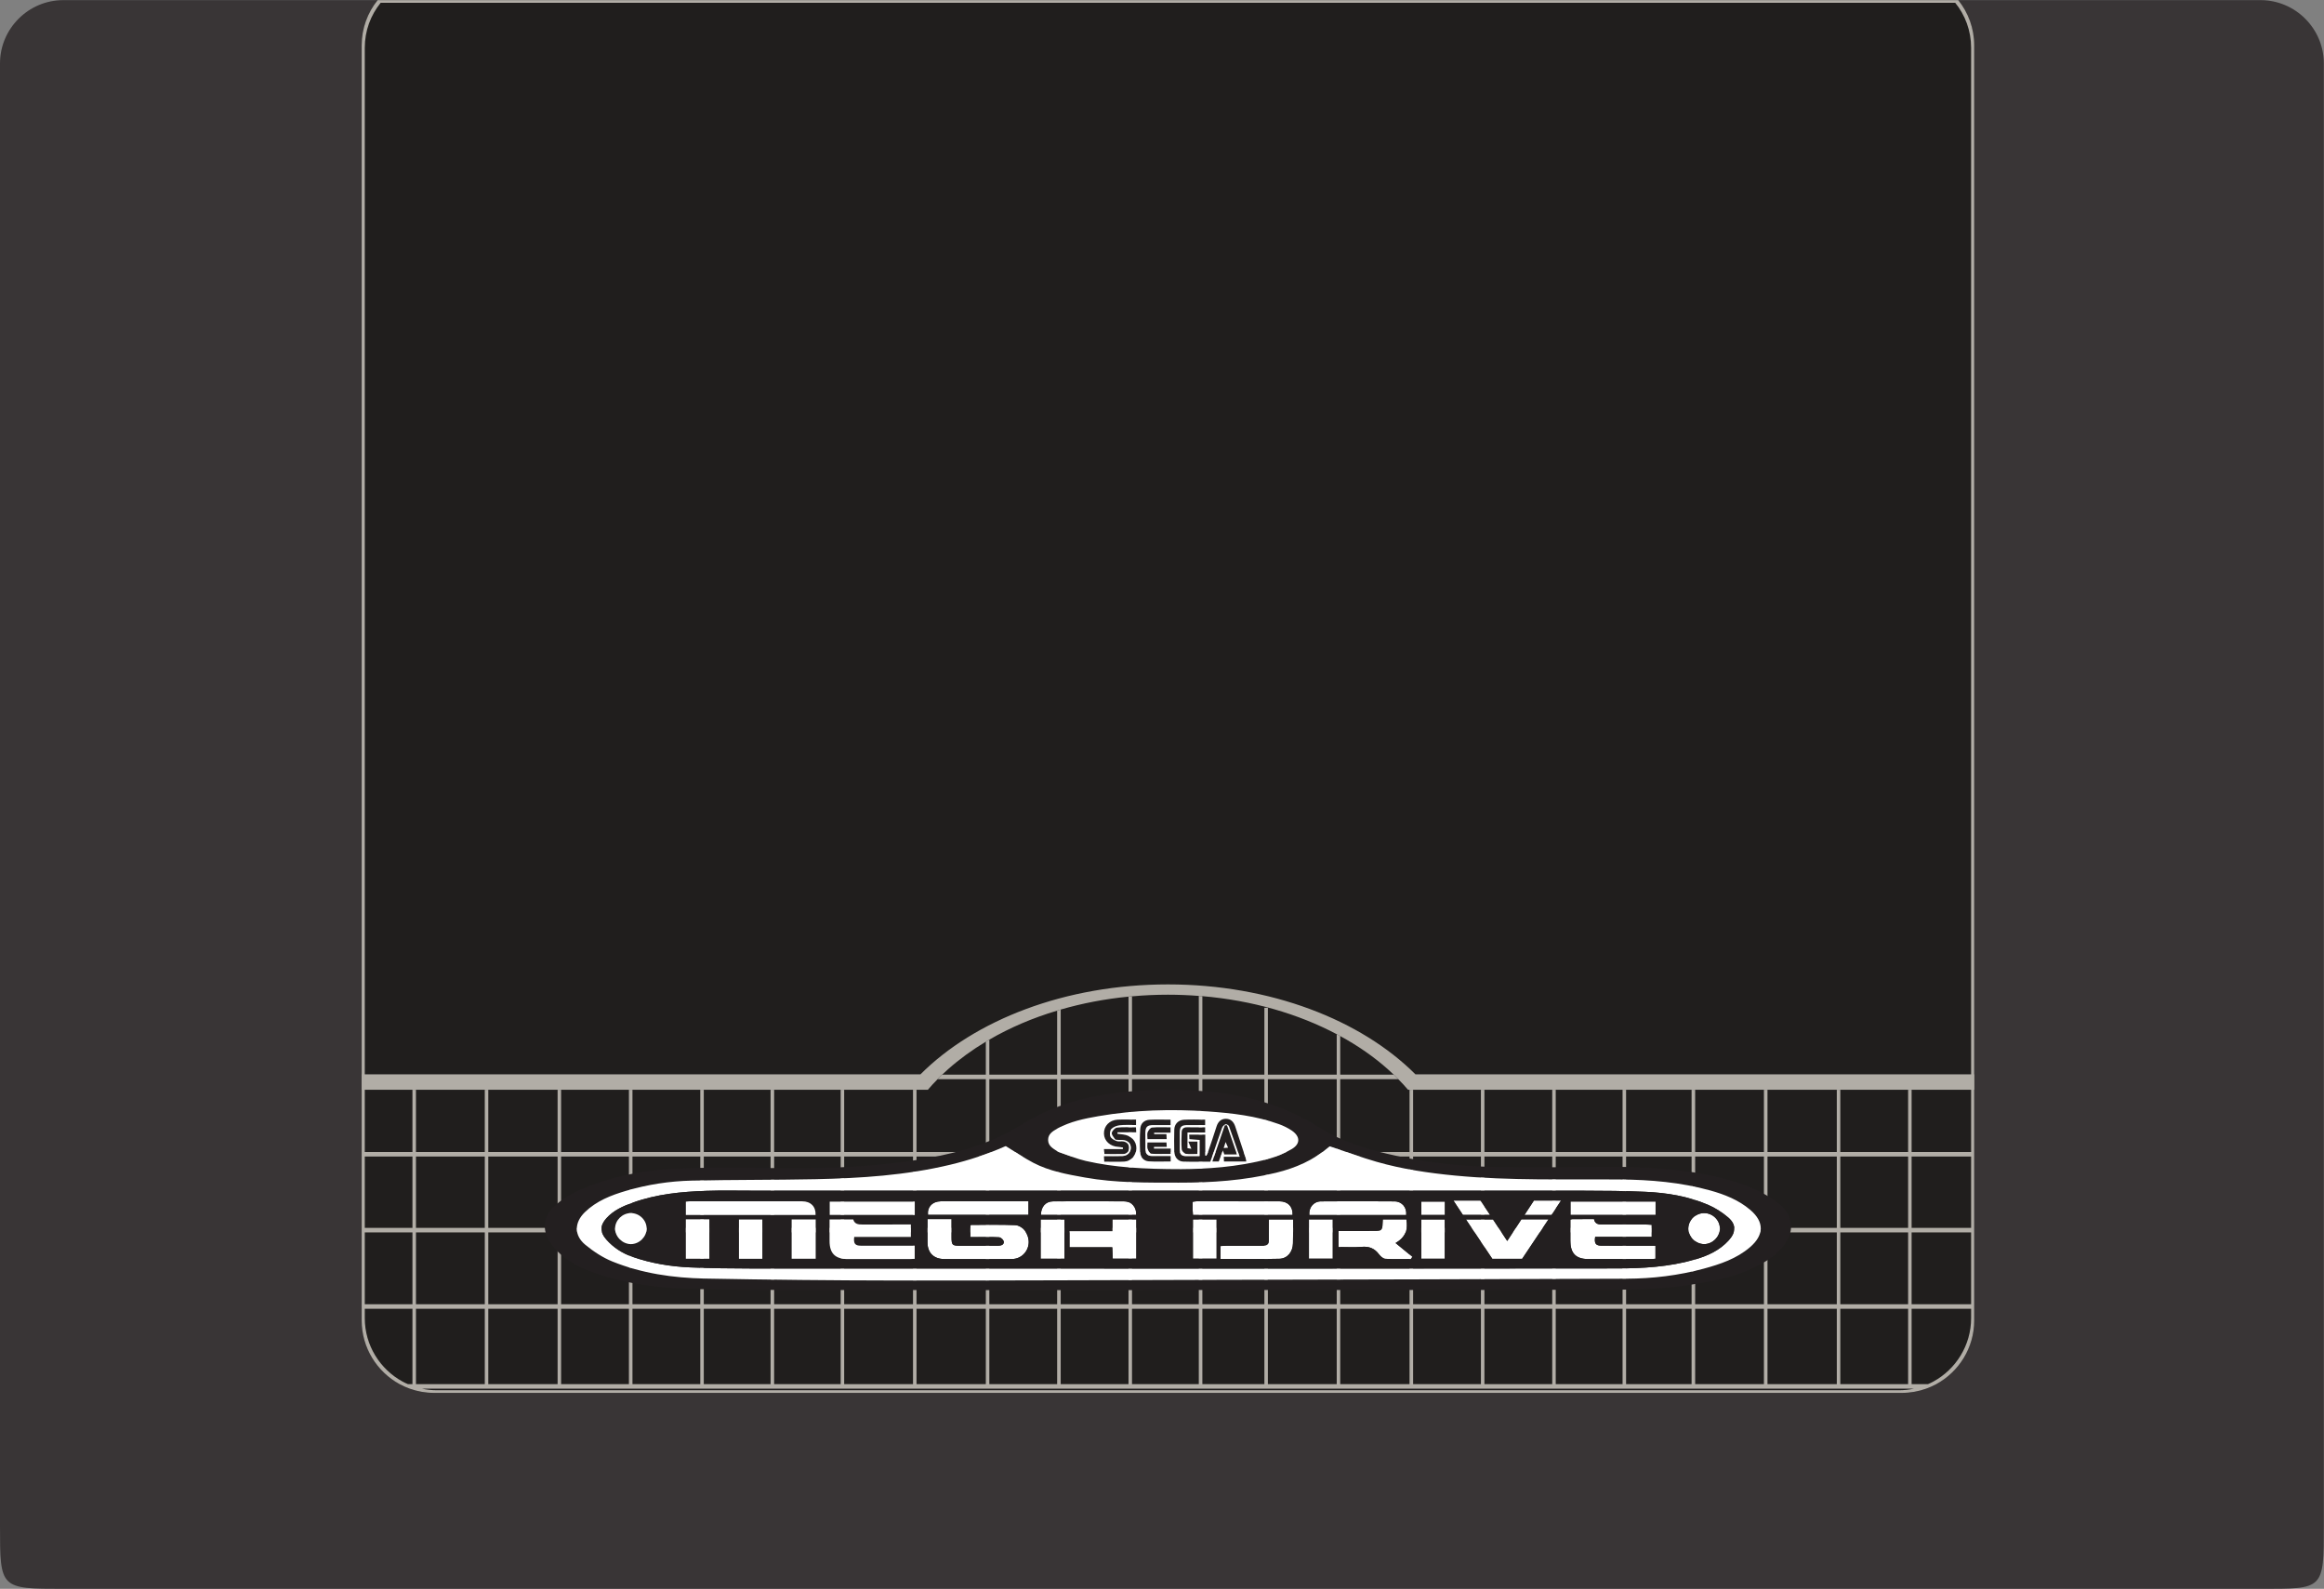 <svg xmlns="http://www.w3.org/2000/svg" width="292.599" height="200">
  <rect width="100%" height="100%" fill="#808080" stroke="none"/>
  <defs>
    <clipPath id="a">
      <path d="M0 93.146h136.272V0H0v93.146z"/>
    </clipPath>
    <clipPath id="b">
      <path d="M31.948 29.258h73.084v-11.742H31.948v11.742z"/>
    </clipPath>
  </defs>
  <g clip-path="url(#a)" transform="matrix(2.147,0,0,-2.147,0,200)">
    <path fill="#393536" d="M132.561 0H3.712c-3.712 0-3.712 0-3.712 3.712v85.722c0 2.042 1.671 3.712 3.712 3.712h128.849c2.041 0 3.712-1.67 3.712-3.712V3.712c0-3.778 0-3.712-3.712-3.712"/>
    <path fill="#201e1d" d="M115.77 90.495v-74.764c0-1.605-.901-3.008-2.223-3.73-.191-.102-.389-.19-.594-.265-.446-.159-.927-.247-1.425-.247h-86.076c-.498 0-.979.088-1.425.247-.205.075-.403.163-.593.265-1.322.722-2.224 2.125-2.224 3.73v74.764c0 1 .35 1.923.937 2.651h92.686c.587-.728.937-1.651.937-2.651"/>
    <path fill="#b1ada6" d="M112.1 25.611v3.648h-.205v-3.648h-3.977v3.648h-.205v-3.648h-4.065v3.648h-.209v-3.648h-4.033v3.648h-.209v-3.648h-3.842v3.648h-.205v-3.648h-3.92v3.648h-.205v-3.648h-3.977v3.648h-.205v-3.648h-3.977v3.648h-.209v-3.648h-4.065v4.27h3.404c-.084.089-.173.177-.265.265h-3.139v2.263c-.067.039-.134.074-.205.109v-2.372h-4.037v3.921h-.205v-3.921h-3.637v4.603c-.071.003-.138.01-.209.014v-4.617h-3.917v4.592c-.067-.003-.137-.01-.205-.017v-4.575h-3.976v3.818c-.071-.021-.142-.042-.209-.064v-3.754h-3.977v2.054c-.07-.039-.138-.081-.205-.12v-1.934h-2.563c-.091-.088-.18-.176-.265-.265h2.828v-4.27h-4.065v3.648h-.205v-3.648h-4.037v3.648h-.205v-3.648h-3.902v3.648h-.209v-3.648h-3.917v3.648h-.205v-3.648h-3.977v3.648h-.208v-3.648h-3.977v3.648h-.205v-3.648h-4.065v3.648h-.205v-3.648h-4.037v3.648h-.205v-3.648h-2.796v64.739c0 .997.346 1.916.933 2.641h92.333c.587-.725.933-1.644.933-2.641v-64.739h-3.489zm3.489-4.447h-3.489v4.182h3.489v-4.182zm0-4.479h-3.489v4.214h3.489v-4.214zm0-.816c0-1.598-.898-2.998-2.213-3.716-.102-.056-.208-.106-.318-.152h-.958v4.419h3.489v-.551zm-3.694-3.868h-3.977v4.419h3.977v-4.419zm-3.977 13.345h3.977v-4.182h-3.977v4.182zm3.977-8.661h-3.977v4.214h3.977v-4.214zm-4.182-4.684h-4.065v4.419h4.065v-4.419zm-4.065 13.345h4.065v-4.182h-4.065v4.182zm4.065-8.661h-4.065v4.214h4.065v-4.214zm-4.274-4.684h-4.033v4.419h4.033v-4.419zm-4.033 13.345h4.033v-4.182h-4.033v4.182zm4.033-8.661h-4.033v4.214h4.033v-4.214zm-4.242-4.684h-3.842v4.419h3.842v-4.419zm-3.842 13.345h3.842v-4.182h-3.842v4.182zm3.842-8.661h-3.842v4.214h3.842v-4.214zm-4.047-4.684h-3.92v4.419h3.92v-4.419zm-3.92 13.345h3.92v-4.182h-3.92v4.182zm3.92-8.661h-3.92v4.214h3.92v-4.214zm-4.125-4.684h-3.977v4.419h3.977v-4.419zm-3.977 13.345h3.977v-4.182h-3.977v4.182zm3.977-8.661h-3.977v4.214h3.977v-4.214zm-4.182-4.684h-3.977v4.419h3.977v-4.419zm-3.977 13.345h3.977v-4.182h-3.977v4.182zm3.977-8.661h-3.977v4.214h3.977v-4.214zm-4.186-4.684h-4.065v4.419h4.065v-4.419zm-4.065 13.345h4.065v-4.182h-4.065v4.182zm4.065-8.661h-4.065v4.214h4.065v-4.214zm-4.27-4.684h-4.037v4.419h4.037v-4.419zm0 4.684h-4.037v4.214h4.037v-4.214zm-4.037 13.196h4.037v-4.27h-4.037v4.27zm4.037-8.717h-4.037v4.182h4.037v-4.182zm-4.242-9.163h-3.637v4.419h3.637v-4.419zm0 4.684h-3.637v4.214h3.637v-4.214zm-3.637 13.196h3.637v-4.27h-3.637v4.27zm3.637-8.717h-3.637v4.182h3.637v-4.182zm-3.846-9.163h-3.917v4.419h3.917v-4.419zm0 4.684h-3.917v4.214h3.917v-4.214zm-3.917 13.196h3.917v-4.27h-3.917v4.27zm3.917-8.717h-3.917v4.182h3.917v-4.182zm-4.122-9.163h-3.977v4.419h3.977v-4.419zm0 4.684h-3.977v4.214h3.977v-4.214zm-3.976 13.196h3.977v-4.27h-3.977v4.27zm3.976-8.717h-3.977v4.182h3.977v-4.182zm-4.185-9.163h-3.977v4.419h3.977v-4.419zm0 4.684h-3.977v4.214h3.977v-4.214zm-3.977 13.196h3.977v-4.27h-3.977v4.27zm3.977-8.717h-3.977v4.182h3.977v-4.182zm-4.182-9.163h-4.065v4.419h4.065v-4.419zm-4.065 13.345h4.065v-4.182h-4.065v4.182zm4.065-8.661h-4.065v4.214h4.065v-4.214zm-4.27-4.684h-4.037v4.419h4.037v-4.419zm-4.037 13.345h4.037v-4.182h-4.037v4.182zm4.037-8.661h-4.037v4.214h4.037v-4.214zm-4.242-4.684h-3.903v4.419h3.903v-4.419zm-3.902 13.345h3.903v-4.182h-3.903v4.182zm3.902-8.661h-3.903v4.214h3.903v-4.214zm-4.111-4.684h-3.917v4.419h3.917v-4.419zm-3.917 13.345h3.917v-4.182h-3.917v4.182zm3.917-8.661h-3.917v4.214h3.917v-4.214zm-4.122-4.684h-3.977v4.419h3.977v-4.419zm-3.977 13.345h3.977v-4.182h-3.977v4.182zm3.977-8.661h-3.977v4.214h3.977v-4.214zm-4.185-4.684h-3.977v4.419h3.977v-4.419zm-3.977 13.345h3.977v-4.182h-3.977v4.182zm3.977-8.661h-3.977v4.214h3.977v-4.214zm-4.182-4.684h-4.065v4.419h4.065v-4.419zm-4.065 13.345h4.065v-4.182h-4.065v4.182zm4.065-8.661h-4.065v4.214h4.065v-4.214zm78.667-5.041h-85.751c-.297 0-.59.032-.87.092h87.49c-.279-.06-.572-.092-.869-.092m-82.937.357h-4.037v4.419h4.037v-4.419zm-4.037 13.345h4.037v-4.182h-4.037v4.182zm4.037-8.661h-4.037v4.214h4.037v-4.214zm-4.242 4.479h-2.796v4.182h2.796v-4.182zm0-4.479h-2.796v4.214h2.796v-4.214zm0-4.684h-.265c-.11.046-.216.096-.318.152-1.315.718-2.213 2.118-2.213 3.716v.551h2.796v-4.419zm90.647 81.145h-92.687c-.587-.728-.937-1.651-.937-2.651v-74.764c0-1.605.902-3.008 2.224-3.73.191-.102.389-.19.594-.265.445-.159.926-.247 1.424-.247h86.076c.499 0 .98.088 1.425.247.205.075.403.163.594.265 1.322.722 2.223 2.125 2.223 3.73v74.764c0 1-.35 1.923-.936 2.651"/>
    <path fill="#b1ada6" d="M115.77 30.164v-.905h-33.2c-.181.212-.371.421-.573.622-.085.089-.173.177-.265.265-.113.106-.23.212-.346.318-.813.725-1.754 1.379-2.793 1.945-.067.039-.134.074-.205.109-2.241 1.188-4.938 1.98-7.879 2.231-.071.003-.138.01-.209.014-.594.046-1.198.071-1.81.071-.714 0-1.417-.032-2.107-.096-.067-.003-.138-.01-.205-.017-1.389-.135-2.722-.393-3.977-.757-.07-.021-.141-.042-.208-.064-1.45-.431-2.786-1.007-3.977-1.7-.071-.039-.138-.081-.205-.12-.813-.488-1.555-1.029-2.216-1.616-.117-.106-.234-.212-.347-.318-.092-.088-.18-.176-.265-.265-.201-.201-.392-.41-.573-.622h-33.2v.905h32.766c3.181 3.185 8.494 5.274 14.514 5.274s11.333-2.089 14.515-5.274h32.765z"/>
    <g clip-path="url(#b)">
      <path fill="#231f20" d="M34.325 20.171c.478-.393 1.019-.751 1.589-.982 1.729-.697 3.56-.962 5.409-.998 3.779-.072 7.559-.11 11.339-.115 6.167-.007 12.335.024 18.502.039 8.072.02 16.145.035 24.217.067 1.528.006 3.044.187 4.524.588.971.264 1.922.58 2.71 1.252.836.713.856 1.487.024 2.195-.684.583-1.502.904-2.353 1.14-1.725.479-3.493.627-5.274.643-3.227.028-6.457-.079-9.678.229-1.558.15-3.105.376-4.611.808-.906.26-1.791.591-2.73.905.001 0 .001.001.001.001-.004 0-.043-.015-.074-.041-.898-.773-1.948-1.229-3.091-1.507-1.881-.458-3.791-.585-5.72-.582-1.836.003-3.672-.022-5.49.303-1.036.186-2.078.369-3.021.862-.544.285-1.053.635-1.614.978.014.004-.023-.003-.058-.018-1.034-.459-2.104-.809-3.204-1.073-2.599-.622-5.247-.792-7.905-.848-2.415-.05-4.832-.029-7.248-.083-1.305-.029-2.596-.229-3.853-.598-.884-.26-1.741-.595-2.419-1.253-.625-.607-.64-1.363.028-1.912m27.138 6.144c.004-.352.29-.499.541-.661.033-.021.067-.04.104-.052.519-.175 1.029-.392 1.561-.514 1.674-.383 3.38-.482 5.606-.482 1.383.008 3.272.104 5.114.602.468.127.932.324 1.351.568.529.31.518.747.008 1.094-.229.156-.487.28-.748.375-1.346.487-2.757.647-4.171.746-2.146.149-4.285.087-6.41-.278-.837-.144-1.67-.314-2.423-.735-.261-.145-.537-.31-.533-.663m15.874.755c1.412-.897 2.985-1.35 4.592-1.693 1.912-.409 3.855-.612 5.808-.644 2.173-.034 4.348-.012 6.522.006 2.248.018 4.481-.105 6.672-.647 1.148-.284 2.256-.679 3.225-1.387.513-.374.899-.826.874-1.511-.015-.424-.206-.778-.457-1.105-.475-.619-1.136-.975-1.821-1.3-1.221-.58-2.531-.8-3.852-.995-2.249-.331-4.514-.246-6.772-.257-5.085-.025-10.169-.014-15.254-.016-2.803-.002-5.606 0-8.409 0v-.004c-6.805 0-13.611-.005-20.416.002-2.397.002-4.794.002-7.19.056-2.013.045-4.012.255-5.928.929-.728.256-1.44.572-2.03 1.089-.23.202-.446.434-.618.686-.536.785-.424 1.606.298 2.226.639.548 1.388.902 2.174 1.188 1.676.611 3.422.905 5.19.962 2.075.067 4.154.022 6.231.009 2.768-.018 5.527.104 8.255.593 1.937.348 3.797.906 5.494 1.971 1.709 1.072 3.618 1.619 5.618 1.858 1.618.194 3.24.214 4.862.105 2.473-.167 4.82-.78 6.932-2.121"/>
      <path fill="#fff" d="M35.552 20.485c.417-.473.929-.807 1.527-1.016 1.103-.385 2.244-.574 3.405-.623 1.197-.05 2.396-.065 3.594-.066 8.13-.006 16.26-.003 24.391-.003h3.625c7.57.001 15.14-.003 22.709.008 1.537.003 3.069.09 4.562.515.767.219 1.472.535 2.015 1.137.428.474.44.929-.04 1.34-.353.302-.764.563-1.191.745-1.166.497-2.408.701-3.667.756-1.206.052-2.414.064-3.622.064-16.251.005-32.502.003-48.753.003-.89 0-1.78.02-2.668-.01-1.47-.049-2.929-.188-4.328-.691-.578-.208-1.133-.453-1.553-.92-.378-.421-.381-.815-.006-1.239m23.432 5.471c.561-.343 1.07-.693 1.614-.978.944-.493 1.985-.676 3.021-.862 1.818-.325 3.654-.3 5.49-.302 1.929-.004 3.839.123 5.721.581 1.142.278 2.192.734 3.09 1.507.031.027.07.042.075.042 0 0-.001-.002-.002-.002.939-.313 1.824-.645 2.73-.904 1.506-.433 3.053-.659 4.611-.809 3.221-.308 6.451-.201 9.678-.229 1.781-.016 3.549-.164 5.274-.642.851-.237 1.669-.558 2.353-1.141.832-.708.813-1.481-.024-2.194-.788-.673-1.738-.989-2.709-1.253-1.481-.401-2.997-.582-4.525-.588-8.072-.032-16.144-.046-24.216-.067-6.168-.015-12.336-.045-18.503-.039-3.78.005-7.56.043-11.339.115-1.848.036-3.68.301-5.409.999-.57.23-1.111.588-1.589.981-.668.549-.652 1.305-.028 1.912.678.659 1.535.993 2.419 1.253 1.257.369 2.549.569 3.853.598 2.416.054 4.833.033 7.248.083 2.658.056 5.306.226 7.905.848 1.101.264 2.17.615 3.205 1.073.034.015.071.022.057.018"/>
      <path fill="#fff" d="M99.94 20.211c-.495-.002-.932.424-.936.912-.003.486.432.909.934.907.506-.002.929-.423.919-.918-.009-.484-.431-.899-.917-.901M97.086 21.921h-4.99v.786h4.99v-.786zm-3.611-.243c.061-.342.335-.317.6-.316.802.002 1.604.001 2.405-.001.123 0 .246-.012.379-.02v-.705h-3.316c-.063-.39.034-.516.378-.517.917-.005 1.835-.002 2.753-.003h.405v-.763c-.088-.006-.189-.019-.291-.019-1.217-.001-2.434-.004-3.651 0-.726.003-1.051.342-1.047 1.074.002.411 0 .823 0 1.24.055.013.091.029.127.029.406.002.812.001 1.258.001m-3.523 1.089h1.592c-.205-.31-.383-.577-.561-.848h-1.587c.206.314.381.582.556.848m-.733-1.102h1.589c-.531-.796-1.036-1.552-1.547-2.317h-1.749c-.507.757-1.014 1.513-1.548 2.311h1.588c.257-.39.531-.804.834-1.263.293.446.56.854.833 1.269m-2.401 1.1c.174-.26.353-.528.564-.843h-1.594c-.166.25-.348.526-.558.843h1.588zm-2.086-.846h-1.383v.784h1.383v-.784zm-.008-2.567h-1.378v2.307h1.378v-2.307zm-2.253 2.31c.107-.578-.034-1.039-.632-1.388.348-.286.665-.546.982-.806-.03-.045-.061-.089-.091-.133-.5 0-1-.019-1.498.014-.133.009-.284.157-.378.279-.258.34-.576.458-1 .423-.441-.037-.886-.009-1.356-.009v.937h1.424c.251 0 .502-.001.753.001.328.003.389.064.399.384.002.094.009.188.015.298h1.382zm-.695 1.054c.443-.004.732-.361.686-.799h-5.682c-.038.439.249.796.684.799 1.438.013 2.875.013 4.312 0M78.156 19.356h-1.398v2.307h1.398v-2.307zm-2.323 2.3c0-.194.001-.391-.001-.588-.002-.271-.007-.541-.011-.812-.007-.489-.319-.894-.797-.905-1.138-.028-2.277-.009-3.451-.009v.755c.126.007.238.018.35.018.696.002 1.392-.001 2.088.002.323.002.396.073.398.389.005.376.002.751.002 1.15h1.422zm-.034.263h-5.841c-.007.106-.017.19-.019.274-.002.162-.001.324-.001.498.096.013.16.03.224.03 1.623.001 3.246.004 4.869-.001.49-.001.792-.314.768-.801"/>
      <path fill="#231f20" d="M71.712 25.705c-.092-.247-.165-.443-.241-.647h-.376c.249.723.489 1.42.73 2.116.042.002.085.003.128.004.193-.561.385-1.123.589-1.714h-.755c-.018.06-.038.124-.075.241m.047.138c.097.009.161.014.256.022-.048.111-.082.189-.143.331-.049-.152-.076-.236-.113-.353"/>
      <path fill="#231f20" d="M69.548 25.371c.258.003.517.001.795.001v.946c-.189.015-.377.03-.593.048-.005.088-.009.166-.014.262h.944v-1.218c.02-.005.04-.011.061-.016.029.059.066.115.087.177.174.511.349 1.022.512 1.537.086.271.257.445.536.451.293.004.471-.176.562-.456.195-.606.4-1.209.599-1.813.022-.07.03-.144.048-.233h-1.309c-.004.085-.007.157-.012.276h.932c-.221.64-.416 1.22-.626 1.795-.021.058-.155.129-.203.11-.083-.034-.172-.122-.202-.207-.197-.544-.378-1.094-.565-1.641-.037-.109-.08-.217-.127-.345-.534 0-1.065-.013-1.594.005-.29.01-.512.264-.519.564-.01.435-.01.87.001 1.305.008.326.23.565.569.584.403.022.808.005 1.241.005v-.318c-.361 0-.708.002-1.053 0-.337-.004-.433-.098-.436-.429-.002-.338.003-.676 0-1.015-.002-.25.11-.378.366-.375"/>
      <path fill="#fff" d="M71.759 25.843c.037.117.064.201.113.353.061-.142.095-.22.143-.331-.095-.008-.159-.013-.256-.022m-.415-6.487h-1.389v2.304h1.389v-2.304z"/>
      <path fill="#231f20" d="M69.635 25.837c.074-.012.151-.024.228-.036-.06.142-.111.262-.178.421h.534v-.731c-.24 0-.471-.027-.69.014-.095.017-.224.17-.232.27-.028.334-.016.673-.003 1.009.007.178.114.278.303.276.347-.004.692-.001 1.075-.001v-.301h-1.037v-.921zm-.983-.025v-.315c-.39 0-.772-.017-1.15.013-.077.007-.167.178-.205.29-.035.102-.007.226-.007.369h1.115c.005-.074.009-.145.015-.256h-.747c-.001-.034-.001-.067-.002-.101h.981zm-.01.934h-.961c.001-.03.001-.059.002-.089h.718c.006-.11.01-.187.015-.29h-1.124c0 .163-.035.301.009.406.046.11.16.262.256.271.351.032.708.013 1.085.013v-.311z"/>
      <path fill="#231f20" d="M67.168 25.766c.003-.256.132-.39.396-.389.355.003.71.001 1.086.001v-.32c-.44 0-.863-.021-1.284.006-.29.019-.492.236-.507.543-.023.452-.021.907.008 1.358.02.319.227.517.546.536.402.024.806.006 1.231.006v-.316c-.347 0-.682.002-1.017-.001-.357-.003-.46-.105-.463-.469-.003-.318-.001-.637.004-.955"/>
      <path fill="#fff" d="M66.636 21.661v-2.304h-1.381c-.01.214-.019.422-.03.67h-2.508v.943h2.516v.691h1.403z"/>
      <path fill="#231f20" d="M65.812 26.319c-.087.002-.174-.003-.26.003-.057.005-.139.005-.163.039-.081.119-.213.265-.191.374.025.123.188.293.305.306.361.04.728.015 1.112.015.005-.095.009-.166.015-.29h-1.095c-.003-.029-.006-.058-.008-.086.109-.014.218-.029.328-.041.473-.054.787-.377.785-.808-.003-.407-.301-.759-.703-.781-.384-.022-.769-.005-1.181-.005-.006.109-.011.198-.019.328.379 0 .735-.01 1.088.003.299.011.497.227.488.499-.009.265-.203.436-.501.444"/>
      <path fill="#fff" d="M61.04 21.924c.009.48.277.791.719.794 1.389.011 2.778.011 4.168 0 .437-.004.728-.348.7-.794h-5.587z"/>
      <path fill="#231f20" d="M65.117 26.515c.054-.121.228-.212.368-.264.12-.045.271.003.402-.023.2-.039.332-.176.324-.385-.007-.206-.133-.347-.349-.353-.356-.01-.713-.003-1.097-.003-.009.097-.016.175-.027.295h1.109c.003.029.006.06.01.089-.091.015-.181.038-.273.042-.48.02-.837.345-.845.776-.009.445.319.794.8.819.355.018.71.003 1.081.003v-.32c-.32 0-.639.025-.951-.01-.177-.019-.382-.098-.499-.222-.087-.09-.108-.322-.053-.444"/>
      <path fill="#fff" d="M69.275 24.606c-2.226.001-3.932.099-5.607.482-.531.122-1.041.339-1.561.514-.036.012-.07.031-.103.052-.251.163-.537.309-.541.661-.004.353.272.518.533.664.752.42 1.586.59 2.423.734 2.124.365 4.264.427 6.409.278 1.415-.099 2.825-.258 4.172-.746.261-.095.519-.219.748-.374.509-.348.521-.785-.008-1.094-.419-.245-.883-.442-1.352-.568-1.841-.499-3.73-.595-5.113-.603m-3.45.77c-.354-.013-.709-.003-1.089-.003.008-.13.013-.219.02-.328.411 0 .797-.017 1.18.005.402.022.701.374.703.781.002.431-.312.754-.785.808-.109.012-.219.027-.328.041.002.028.005.057.008.086h1.095c-.006.124-.01.195-.014.29-.384 0-.752.025-1.112-.015-.118-.013-.28-.183-.305-.306-.022-.109.109-.255.19-.374.024-.034.107-.034.163-.039.086-.006.173-.001.26-.003.298-.008.493-.179.501-.444.01-.272-.189-.488-.487-.499m-1.06.111c.384 0 .74-.008 1.096.002.217.006.342.147.349.354.009.208-.123.345-.324.385-.13.025-.281-.022-.401.023-.141.051-.315.142-.369.263-.054.123-.033.354.053.445.117.123.323.202.5.221.312.035.63.01.95.01v.32c-.37 0-.726.015-1.08-.003-.481-.025-.81-.374-.801-.818.009-.431.365-.756.845-.776.092-.004.182-.028.273-.042-.004-.03-.006-.06-.01-.09h-1.108c.011-.119.018-.198.027-.294m2.403.279c-.005.318-.007.637-.004.955.003.363.106.466.463.469.335.003.671 0 1.017 0v.316c-.425 0-.829.018-1.231-.005-.319-.019-.526-.217-.546-.536-.029-.452-.031-.906-.008-1.358.015-.308.217-.525.508-.543.42-.027.844-.007 1.283-.007v.321c-.376 0-.731.001-1.086-.001-.264-.002-.392.132-.396.389m.122.403c0-.143-.028-.267.007-.369.038-.112.128-.283.205-.29.378-.03.76-.013 1.15-.013v.315h-.981c.001.034.001.067.002.101h.747c-.006.111-.01.181-.015.256h-1.115zm.011.604c-.044-.105-.009-.243-.009-.406h1.124c-.005.103-.009.18-.015.29h-.718c-.001.03-.001.059-.002.089h.961v.311c-.377 0-.734.019-1.085-.013-.096-.009-.21-.161-.256-.271m1.559-1.159c.007-.3.228-.554.519-.564.529-.018 1.06-.005 1.594-.005.047.128.089.236.126.345.188.547.369 1.097.565 1.641.031.085.12.173.203.207.047.019.181-.052.202-.11.211-.575.406-1.155.626-1.795h-.931c.005-.119.008-.191.012-.276h1.309c-.018.089-.026.163-.049.233-.199.604-.403 1.207-.598 1.813-.091.28-.269.46-.562.456-.279-.006-.45-.18-.536-.451-.163-.515-.339-1.026-.512-1.537-.021-.062-.058-.118-.088-.177-.02.006-.04.011-.061.016v1.218h-.943c.005-.096.009-.174.014-.262.215-.017.403-.033.593-.048v-.946c-.279 0-.537.002-.795-.001-.257-.003-.369.125-.366.375.003.339-.003.677 0 1.016.003.33.098.424.435.428.346.003.692 0 1.054 0v.318c-.433 0-.839.018-1.242-.005-.338-.019-.56-.258-.568-.584-.011-.435-.011-.87-.001-1.305m.437.161c.008-.1.138-.253.232-.27.219-.041.45-.014.69-.014v.731h-.534c.067-.159.118-.279.178-.421-.077.012-.154.024-.228.036v.921h1.037v.301c-.382 0-.728-.003-1.074.001-.19.002-.296-.098-.303-.276-.014-.336-.026-.675.002-1.009m1.798-.718h.376c.076.205.149.401.241.648.036-.117.057-.181.075-.241h.754c-.203.591-.395 1.153-.588 1.714-.043-.001-.086-.003-.129-.004-.24-.697-.48-1.393-.729-2.117M62.421 19.355h-1.397v2.304h1.397v-2.304zm-2.11 3.368v-.798h-5.893c-.051.456.257.788.746.796.561.008 1.122.002 1.682.002h3.465zm-4.511-2.121c.002-.443.044-.485.476-.486h2.144c.058 0 .116-.001.174.003.166.012.305.093.261.265-.025.096-.169.221-.265.227-.433.025-.869.012-1.303.012h-.384v.678c.016.013.03.035.044.035.859 0 1.718.025 2.575-.012.468-.021.832-.551.801-1.049-.03-.511-.444-.929-.963-.938-.763-.012-1.526-.004-2.288-.004-.571-.001-1.14-.005-1.71.002-.613.006-.971.371-.973.975-.001.442 0 .884 0 1.37h1.411c0-.373-.001-.726 0-1.078"/>
      <path fill="#231f20" d="M41.596 21.666h-1.377v-2.312h1.377v2.312zm3.107-.01h-1.369V19.35h1.369v2.306zm3.124.262c.022.49-.283.803-.788.803-2.193.004-4.386.002-6.579.001-.075 0-.149-.015-.24-.023v-.781h7.607zm.007-.262h-1.41v-2.301h1.41v2.301zm5.808 1.046h-4.986v-.781h4.986v.781zm8.779-1.043h-1.397v-2.304h1.397v2.304zm4.206.265c.027.445-.263.79-.701.793-1.389.011-2.778.011-4.167.001-.442-.004-.71-.315-.719-.794h5.587zm4.717-.264h-1.389v-2.304h1.389v2.304zm4.489-.592c.001.197 0 .395 0 .588h-1.422c0-.399.003-.774-.001-1.149-.003-.317-.076-.388-.399-.39-.696-.003-1.392 0-2.088-.001-.112-.001-.224-.012-.35-.019v-.755c1.174 0 2.313-.019 3.451.009.479.012.79.416.797.906.004.27.009.541.012.811m2.323.595h-1.398v-2.307h1.398v2.307zm6.568-.004h-1.378v-2.307h1.378v2.307zm.008 1.044h-1.383v-.784h1.383v.784zm6.077-1.038h-1.59c-.272-.415-.54-.823-.833-1.269-.303.459-.576.873-.833 1.263h-1.589c.535-.798 1.042-1.554 1.548-2.311h1.749c.511.765 1.016 1.521 1.548 2.317m.174.255c.179.27.356.537.561.847h-1.592c-.174-.266-.35-.534-.555-.847h1.586zm6.103.787h-4.99v-.786h4.99v.786zm-47.379-3.373c1.209-.003 2.417-.001 3.625 0 .103 0 .205.012.306.018v.764h-.371c-.928.001-1.856-.002-2.784.002-.342.002-.44.125-.39.515h3.322v.729h-.404c-.812 0-1.624.004-2.437-.002-.249-.002-.464.029-.538.298h-1.389c0-.436.002-.849 0-1.262-.002-.724.328-1.06 1.06-1.062m4.682.976c.002-.604.36-.968.973-.975.57-.007 1.139-.002 1.709-.002.763 0 1.526-.007 2.289.005.518.008.933.426.963.938.031.497-.333 1.027-.801 1.048-.857.038-1.716.013-2.575.013-.014 0-.028-.022-.044-.036v-.677h.384c.434-.001.87.012 1.303-.013.096-.005.24-.131.265-.226.044-.173-.095-.254-.261-.266-.058-.004-.116-.002-.174-.002-.715-.001-1.43-.001-2.144 0-.433 0-.474.043-.476.485-.001.352 0 .705 0 1.078h-1.411c0-.486-.001-.928 0-1.37m.029 1.615h5.893v.798h-3.465c-.561 0-1.122.006-1.682-.002-.489-.008-.797-.34-.746-.796m10.807-1.898c.011-.248.02-.456.03-.67h1.381v2.304h-1.403v-.692h-2.516v-.942h2.508zm4.732 1.893h5.842c.024.486-.279.8-.768.801-1.623.005-3.246.002-4.869 0-.064 0-.129-.016-.224-.029 0-.174-.001-.336.001-.498.002-.085.012-.169.018-.274m-32.954-1.709c.487.003.914.426.917.908.003.498-.424.914-.934.911-.49-.003-.913-.418-.917-.9-.004-.487.438-.922.934-.919m42.85-.16c.424.036.743-.083 1.001-.423.093-.122.244-.27.377-.279.498-.033.999-.014 1.499-.014.03.044.06.089.091.133-.317.26-.634.521-.982.807.598.348.739.809.632 1.387h-1.382c-.006-.11-.014-.203-.016-.297-.01-.321-.071-.382-.398-.385-.252-.002-.503-.001-.754-.001h-1.424v-.936c.471 0 .916-.029 1.356.008m2.608 1.866c.047.438-.243.795-.685.799-1.438.013-2.875.013-4.312 0-.435-.003-.722-.36-.684-.799h5.681zm3.327.004h1.594c-.21.315-.39.583-.564.844h-1.587c.209-.317.392-.594.557-.844m7.349-2.587c1.217-.004 2.435-.001 3.652 0 .101 0 .202.013.29.019v.763h-.405c-.918.001-1.835-.002-2.753.003-.344.001-.44.127-.378.516h3.316v.706c-.132.007-.255.02-.378.02-.802.002-1.604.002-2.406.001-.265-.001-.539-.026-.6.316-.446 0-.852 0-1.257-.001-.036 0-.073-.017-.128-.029 0-.417.002-.829 0-1.241-.003-.732.321-1.07 1.047-1.073m3.345 3.944c1.259-.055 2.501-.258 3.667-.756.427-.182.838-.443 1.191-.745.48-.411.468-.866.04-1.339-.543-.603-1.248-.919-2.015-1.137-1.493-.426-3.025-.513-4.562-.516-7.569-.011-15.139-.006-22.708-.008h-3.626c-8.13 0-16.261-.003-24.391.003-1.198.001-2.397.017-3.594.066-1.161.049-2.302.238-3.405.623-.598.209-1.11.543-1.527 1.016-.375.424-.372.819.006 1.239.42.467.975.713 1.553.92 1.399.503 2.858.642 4.328.691.888.03 1.778.01 2.668.01 16.251.001 32.502.002 48.753-.002 1.208 0 2.416-.013 3.622-.065m3.458-3.067c.486.002.908.417.917.901.01.494-.413.916-.919.918-.502.002-.937-.421-.933-.907.003-.488.441-.915.935-.912"/>
      <path fill="#fff" d="M53.642 21.921h-4.986v.781h4.986v-.781zm-3.549-1.288c-.05-.39.048-.513.39-.515.928-.004 1.856-.001 2.784-.002h.371v-.764c-.101-.006-.203-.018-.306-.018-1.208-.002-2.416-.003-3.625 0-.732.002-1.062.338-1.06 1.062.002.413 0 .826 0 1.262h1.389c.074-.269.289-.3.538-.298.813.006 1.625.002 2.437.002h.404v-.729h-3.322zm-2.259-1.278h-1.41v2.301h1.41v-2.301zm-.007 2.563h-7.607v.781c.091.009.165.023.24.023 2.193.001 4.386.003 6.579-.001.504 0 .81-.313.788-.803M44.703 19.349h-1.369v2.306h1.369v-2.306zm-3.107.004h-1.377v2.312h1.377v-2.312zm-4.61 2.677c.51.003.937-.412.934-.911-.003-.482-.43-.905-.917-.908-.496-.003-.938.432-.934.919.004.482.427.897.917.9"/>
    </g>
  </g>
</svg>
